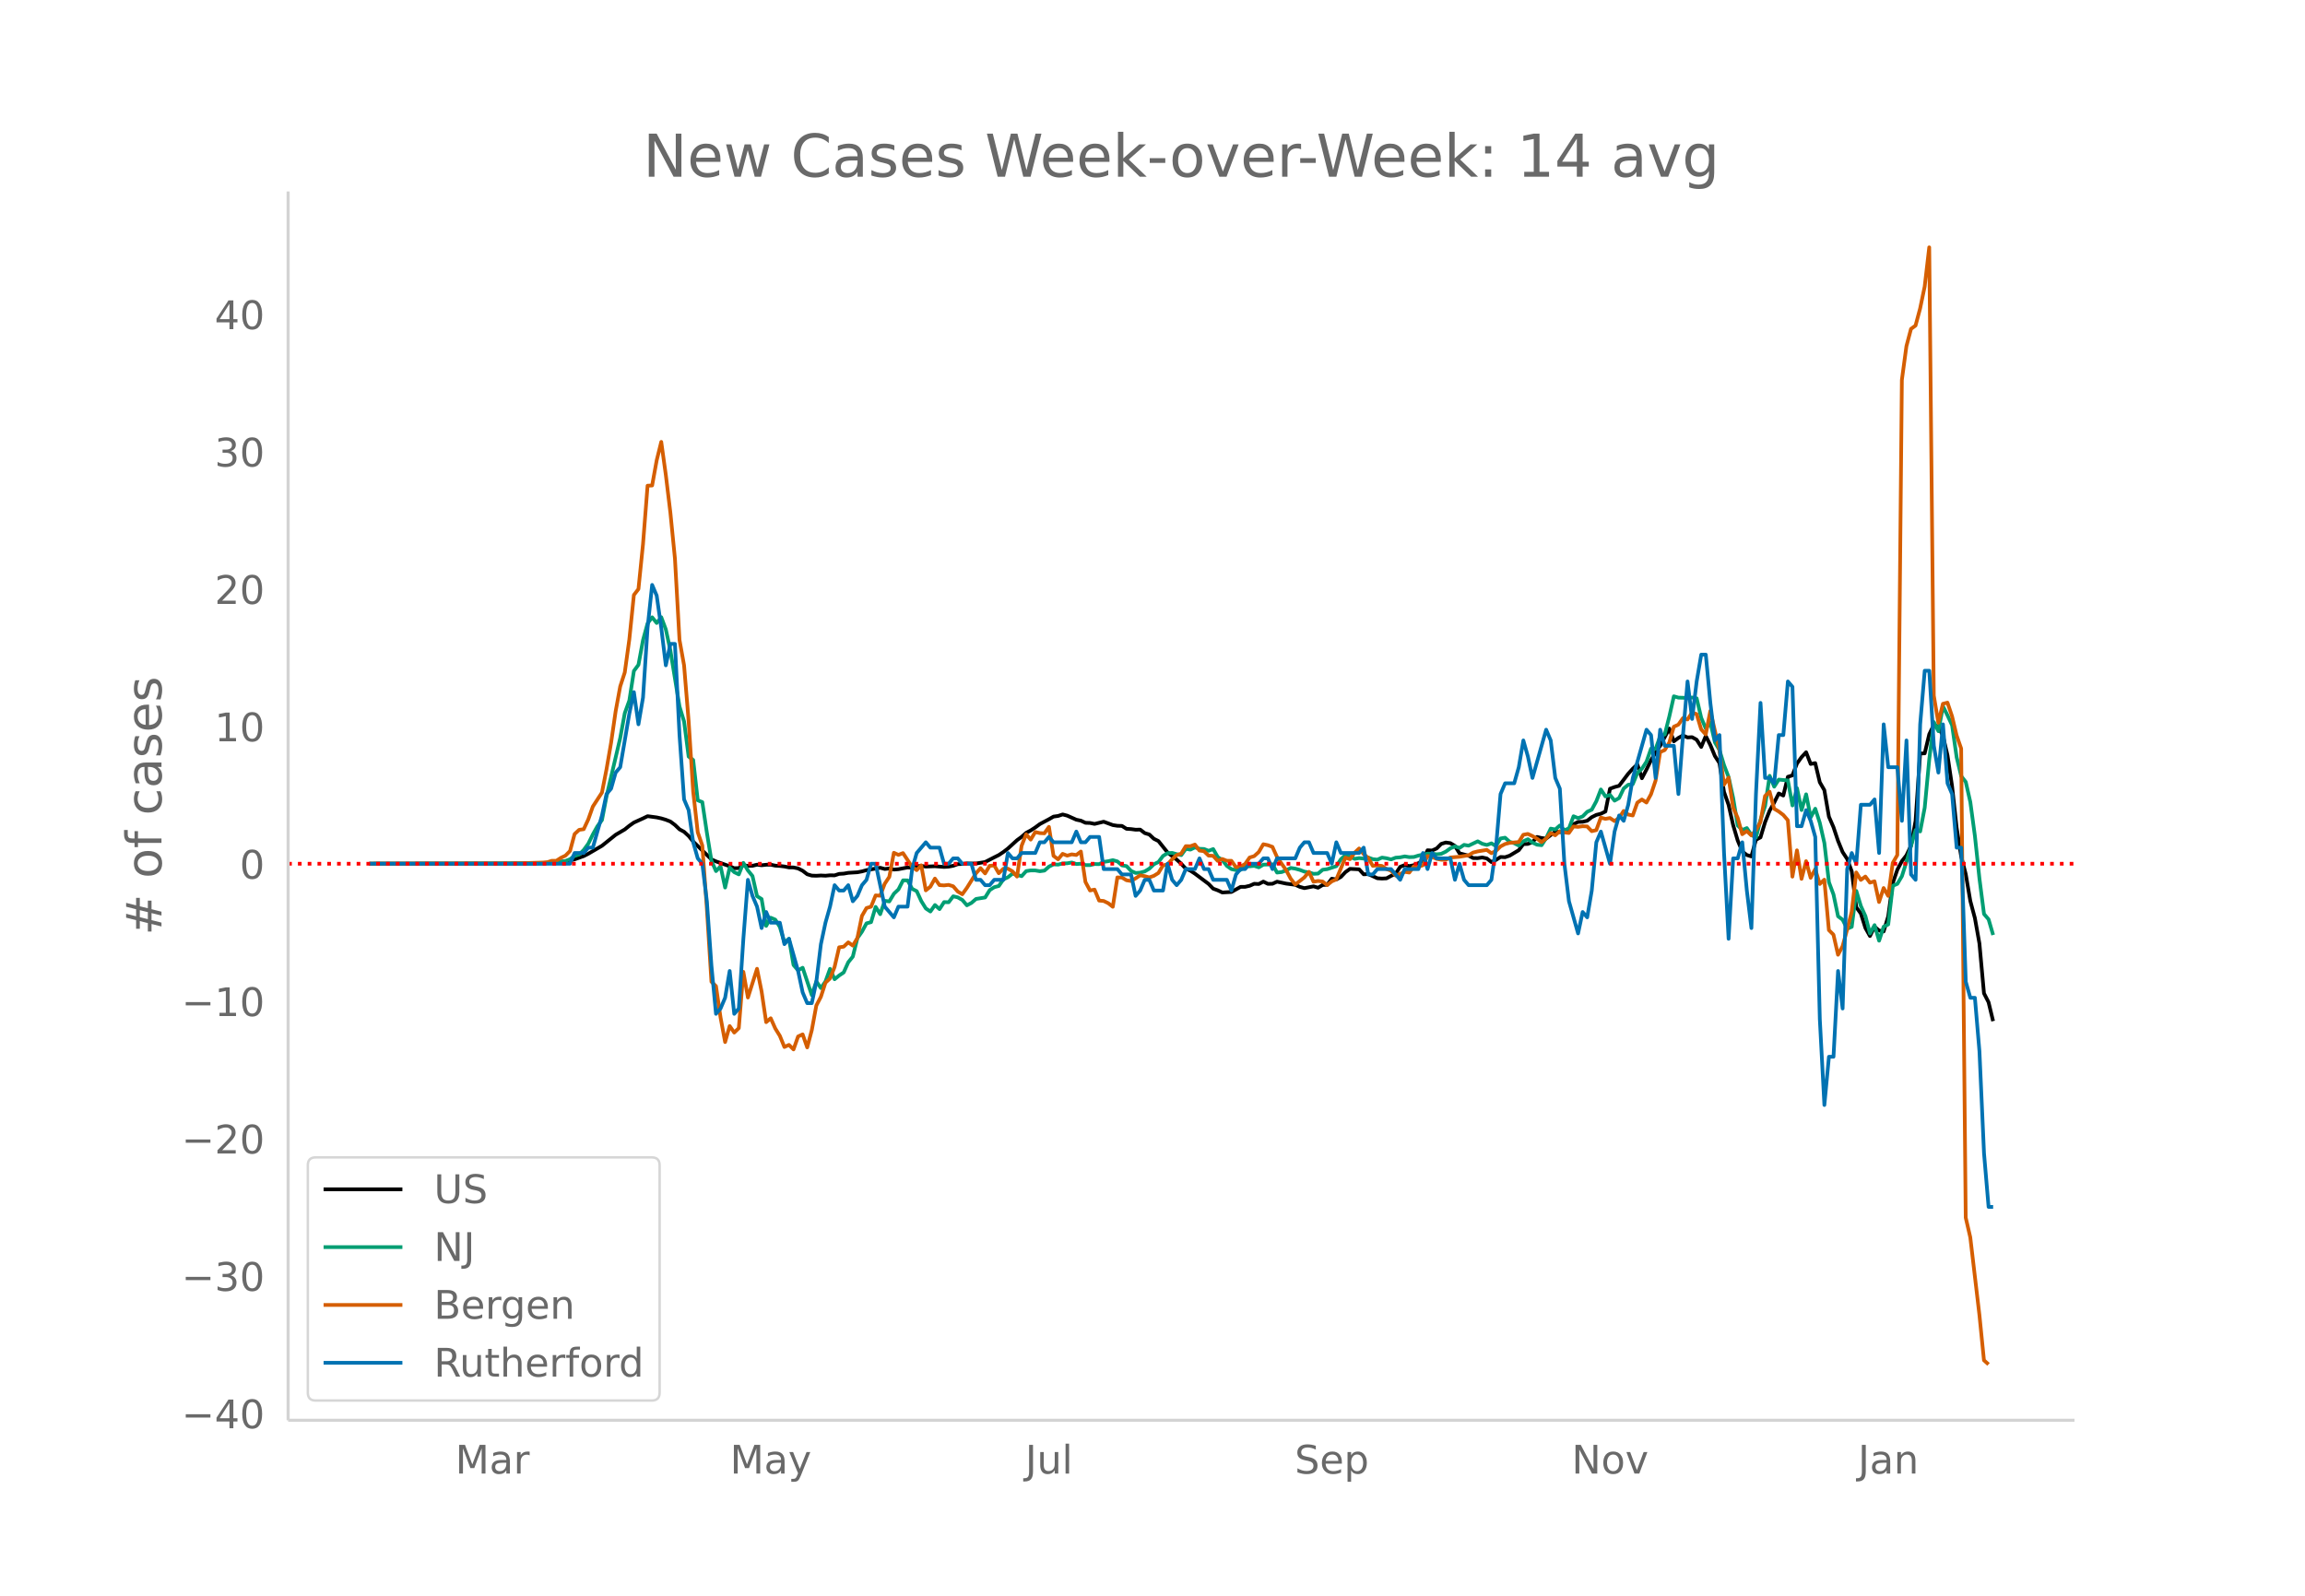 <svg height="864" viewBox="0 0 936 648" width="1248" xmlns="http://www.w3.org/2000/svg" xmlns:xlink="http://www.w3.org/1999/xlink"><defs><style>*{stroke-linecap:butt;stroke-linejoin:round}</style></defs><g id="figure_1"><path d="M0 648h936V0H0z" fill="#fff" id="patch_1"/><g id="axes_1"><path d="M117 576.72h725.4V77.76H117z" fill="none" id="patch_2"/><path clip-path="url(#p6002a0913d)" d="M149.973 350.73l62.981-.085 7.41-.182 5.557-.327 3.705-.372 1.852-.342 1.853-.47 3.705-1.323 1.852-.946 5.557-3.237 5.557-4.465 3.705-2.173 1.853-1.5 1.852-1.3 3.705-1.686 1.852-.896 3.705.5 1.852.396 1.853.557 1.852.722 1.853 1.388 1.852 1.777 1.852 1 1.853 1.697 1.852 2.265 7.41 7.233 1.852.83 5.557 1.963 1.853.805 1.852-.064 1.853-1.163 1.852.293 1.852-.049 1.853-.46 1.852.237 1.853-.204 1.852-.025 1.852.392 1.853.113 1.852.23 1.853.371 1.852.022 1.852.393 1.853.954 1.852 1.416 1.853.542 1.852.06 1.852-.11 1.853.092 1.852-.176 1.853.035 1.852-.602 1.852-.103 1.853-.324 3.705-.225 1.852-.349 1.852-.514 5.558-.972 1.852.497 1.852-.198 1.853.434 1.852-.147 3.705-.713 1.852.11 1.853-.6 1.852-.147 1.853.289 3.704-.139 3.705.285 1.853-.125 1.852-.343 1.852-.673 1.853-.071 1.852-.203 3.705.023 3.705-.607 3.705-1.902 1.852-.927 1.852-1.228 1.853-1.427 3.705-3.38 1.852-1.354 1.852-1.625 1.853-.985 1.852-1.209 1.853-1.364 3.704-1.979 1.853-1.063 1.852-.259 1.853-.612 1.852.479 3.705 1.66 1.852.388 1.853.864 1.852.068 1.852.381 3.705-.896 3.705 1.374 1.852.288 1.853.054 1.852 1.171 1.853.117 1.852.246 1.852-.04 1.853 1.422 1.852.56 1.853 1.745 1.852.922 3.705 4.632 3.705 2.905 1.852 1.688 1.852 2.02 1.853.772 1.852 1.225 5.557 4.166 1.853 1.925 1.852.673 1.853.88 3.704-.212 3.705-2.06 1.853-.023 1.852-.427 1.852-.811 1.853.097 1.852-.986 1.853.923 1.852-.04 1.852-.85 3.705.788 3.705.474 1.852.846 1.853.514 3.705-.72 1.852.555 1.852-1.108 1.853-.097 1.852-2.461 1.853.311 1.852-1.026 1.852-1.958 1.853-1.319 3.705.186 1.852 2.027 1.852-.1 3.705 1.708 1.853.116 1.852-.083 1.852-1.005 1.853-.858 1.852-2.824 1.853-.692 1.852.4 1.852-.36 1.853-.811 1.852-1.116 1.853-4.145 1.852.109 1.852-.842 1.853-1.852 1.852-.56 1.853.254 1.852 1.122 1.852 2.998 3.705.975 1.853.971 1.852.026 1.852-.27 1.853.39 1.852 1.473 1.853-.865 1.852-1.201 1.852.095 1.853-.627 3.705-2.224 1.852-2.471 1.852-.075 1.853-.723 1.852-2.103 1.853.433 1.852.23 3.705-2.86 1.852.223 1.853-.023 1.852-.79 1.852-2.35 1.853-.973 1.852-.036 1.853-.43 1.852-1.453 1.852-.925 1.853-.468 1.852-.906 1.853-9.254 1.852-.681 1.852-.505 3.705-4.904 1.853-2.054 1.852-1.727 1.852 5.613 1.853-3.521 1.852-3.816 1.853-3.113 1.852-2.734 3.705-7.007 1.852 5.2 1.853-1.39 1.852-.989 1.852.797 1.853-.107 1.852 1.025 1.853 2.953 1.852-4.446 1.852 3.632 1.853 4.479 1.852 2.856 1.853 11.725 1.852 5.253 1.852 8.218 1.853 6.258 1.852 4.437 1.853 1.459 1.852.58 1.852-6.755 1.853-.982 1.852-6.154 1.853-4.672 1.852-3.29 1.852-3.714 1.853.837 1.852-7.6 1.853-.585 1.852-4.814 1.852-2.584 1.853-1.998 1.852 4.765 1.853-.342 1.852 7.77 1.852 3.2 1.853 10.764 1.852 4.272 1.853 5.564 1.852 4.526 1.852 2.812 1.853 5.004 1.852 14.626 1.853 2.519 1.852 5.876 1.852 3.284 1.853-3.801 1.852 1.564 1.853.365 1.852-6.114 1.852-13.504 1.853-5.412 1.852-3.517 1.853-2.363 1.852-3.9 1.852-10.081 1.853-27.39 1.852-.03 1.853-7.763 1.852-3.808 1.852.756 1.853 3.707 1.852 7.907 1.853 12.486 1.852 16.9 1.852 11.683 1.853 7.166 1.852 10.9 1.853 6.922 1.852 10.345 1.852 20.244 1.853 3.613 1.852 7.683h0" fill="none" stroke="#000" stroke-linecap="round" stroke-width="1.5" id="line2d_1"/><path clip-path="url(#p6002a0913d)" d="M149.973 350.73l68.539-.103 3.704-.135 3.705-.175 3.705-.713 1.852-.695 1.853-1.355 1.852-.543 1.853-1.867 1.852-2.535 1.852-3.773 1.853-3.324 1.852-2.504 1.853-9.664 5.557-23.671 1.852-10.09 1.853-5.12 1.852-12.01 1.852-2.5 1.853-10.018 1.852-6.793 1.853-2.476 1.852 2.31 1.852-2.35 1.853 4.948 1.852 8.552 3.705 22.76 1.852 6.088 1.853 14.227 1.852 1.413 1.853 16.363 1.852.736 1.852 12.414 1.853 11.396 1.852 4.204 1.853-1.956 1.852 8.637 1.852-8.121 1.853 1.875 1.852.893 1.853-4.666 1.852 3.069 1.852 2.261 1.853 8.197 1.852 1.144 1.853 10.916 1.852-3.329 1.852.79 1.853 2.988 1.852 6.259 1.853-1.45 1.852 10.643 1.852 2.135 1.853-1.04 3.705 11.113 1.852-5.582 1.852 2.72 1.853-2.67 1.852-5.133 1.853 4.213 1.852-1.512 1.852-1.247 1.853-4.133 1.852-2.292 1.853-7.502 1.852-2.611 1.852-3.396 1.853-.485 1.852-6.182 1.853 2.952 1.852-5.416 1.852.225L363 362.91l1.852-1.763 1.853-3.666 1.852.014 1.852 3.437 1.853.946 1.852 4.03 1.853 2.992 1.852 1.23 1.852-2.626 1.853 1.66 1.852-2.853 1.853.063 1.852-2.414 1.852.44 1.853 1.05 1.852 2.171 1.853-.982 1.852-1.607 3.705-.596 1.852-2.988 1.853-1.19 1.852-.488 1.852-2.697 1.853-.848 1.852-1.49 3.705 1.05 1.852-2.054 1.853-.279 1.852.018 1.853.31 1.852-.251 1.852-1.629 1.853-.906 1.852.094 1.853-.462 1.852-.072 1.852-.318 1.853.619 1.852-.121 1.853.542 1.852.023 1.852-.44 1.853.045 1.852-.92 1.853-.278 1.852-.426 1.852.52 1.853 1.598 1.852.31 1.853 1.955 1.852.826 1.852-.135 1.853-.511 1.852-1.113 1.853-1.79 1.852-.906 1.852-2.468 1.853-1.126 1.852-.108 1.853.525 1.852.373 1.852-2.535 1.853.31 1.852-.912 1.853.57 1.852.09 1.852.727 1.853-.705 1.852 3.262 1.853 1.171 1.852 2.41 1.852 1.305 1.853.386 1.852-.094 1.853-1.548 1.852.107 1.852-.179 1.853.601 1.852-1.095 3.705-.139 1.852 3.356 1.853-.202 1.852-.677 1.853-1 1.852.291 1.852.503 1.853.708 1.852.319 1.853.57 1.852-.099 1.852-1.561 1.853-.242 3.705-1.212 1.852-2.822 1.852-1.673 1.853.65 1.852.875 1.853-.305 1.852.21 1.852-.443 1.853.673 1.852.193 1.853-.835 1.852.265 1.852.475 1.853-.7 1.852-.143 1.853-.382 1.852.301 1.852-.067 1.853-.575 3.705-.771 1.852-.01 1.852.275 1.853-.202 1.852-.893 1.853-1.337 1.852-.79 1.852.628 1.853-1.247 1.852.332 3.705-1.768 1.852 1.005 1.853.48 1.852-.664 1.853 1.109 1.852-3.087 1.852-.31 1.853 1.678 1.852.561 1.853.942 1.852-1.723 1.852-.848 1.853 1.369 1.852.87 1.853.189 1.852-2.88 1.852-3.85 1.853.354 1.852-1.624 1.853 1.934 1.852-.763 1.852-4.922 1.853.758 1.852-.673 1.853-1.888 1.852-.866 1.852-3.42 1.853-4.782 1.852 2.822 1.853-.61 1.852 2.324 1.852-1.05 1.853-3.885 1.852-1.517 1.853-.264 1.852-4.518 1.852-1.755 1.853-2.844 1.852-5.312 1.853.099 1.852-5.075 1.852-.753 1.853-7.291 1.852-8.206 1.853.534 3.704.107 1.853-.143 1.852.323 1.853 7.928 1.852 4.347 1.852-2.458 1.853 8.048 1.852 3.123 1.853 6.151 1.852 4.841 1.852 8.489 1.853 11.171 1.852 1.822 1.853-.772 1.852 2.809 1.852 1.072 1.853-7.3 1.852-5.545 1.853-12.266 1.852 4.415 1.852-2.872 3.705.346 1.853 10.153 1.852-7.008 1.852 8.879 1.853-6.394 1.852 9.377 1.853-3.53 1.852 5.765 1.852 8.16 1.853 15.915 1.852 4.993 1.853 8.852 1.852 1.396 1.852 3.665 1.853-.785 1.852-14.586 1.853 6.138 1.852 4.105 1.852 7.057 1.853-3.405 1.852 6.326 1.853-5.702 1.852-.911 1.852-15.69 1.853-.776 1.852-3.123 1.853-5.828 3.704-12.916 1.853.578 1.852-9.673 1.853-19.714 1.852-15.025 1.852 3.701 1.853-10.117 1.852 3.72 1.853 4.006 1.852 12.993 1.852 7.658 1.853 2.36 1.852 8.18 1.853 13.728 1.852 17.363 1.852 14.358 1.853 2.153 1.852 6.362h0" fill="none" stroke="#009e73" stroke-linecap="round" stroke-width="1.5" id="line2d_2"/><path clip-path="url(#p6002a0913d)" d="M149.973 350.73l57.424-.085 12.967-.385 1.852-.128 1.853-.599h1.852l1.853-1.197 1.852-.898 1.852-1.88 1.853-6.883 1.852-1.71 1.853-.256 1.852-3.976 1.852-5.215 3.705-5.686 1.853-9.49 1.852-10.73 1.852-12.781 1.853-10.089 1.852-5.685 1.853-13.423 1.852-18.04 1.852-2.394 1.853-18.253 1.852-23.725 1.853-.086 1.852-10.217 1.852-7.48 1.853 13.38 1.852 15.346 1.853 18.638 1.852 33.045 1.852 10.302 1.853 22.57 1.852 28.728 1.853 16.5 1.852 5.387 1.852 25.606 1.853 29.71 1.852 1.795 1.853 12.739 1.852 9.96 1.852-6.497 1.853 2.65 1.852-1.795 1.853-22.87 1.852 10.43 3.705-11.67 1.852 9.233 1.853 12.44 1.852-1.582 1.852 4.147 1.853 2.992 1.852 4.532 1.853-.855 1.852 1.838 1.852-5.258 1.853-.855 1.852 5.3 1.853-6.967 1.852-10.046 1.852-3.548 1.853-5.729 1.852-1.71 1.853-4.659 1.852-7.994 1.852-.256 1.853-1.753 1.852 1.325 1.853-3.078 1.852-8.977 1.852-3.206 1.853-.556 1.852-4.574 1.853.128 1.852-4.873 1.852-2.778 1.853-9.79 1.852.855 1.853-.726 3.704 5.6 1.853 1.325 1.852-1.967 1.853 10.174 1.852-1.496 1.852-3.291 1.853 2.65 1.852.128 1.853-.214 1.852.556 1.852 2.138 1.853 1.111 1.852-2.565 3.705-5.942 1.852-2.095 1.853 2.138 1.852-3.078 1.853-.171 1.852 3.163 1.852-1.795 1.853-.043 1.852 1.069 1.853 2.137 1.852-12.482 1.852-4.702 1.853 2.18 1.852-3.078 1.853.427 1.852.086 1.852-2.608 1.853 11.756 1.852 1.41 1.853-2.222 1.852.726 1.852-.513 1.853.257 1.852-1.41 1.853 12.353 1.852 3.463 1.852-.342 1.853 4.446 1.852.17 1.853.899 1.852 1.453 1.852-11.927 1.853.043 1.852 1.112 1.853.299 1.852-1.069 1.852-1.24 1.853.342 1.852.513 1.853-.64 1.852-1.155 1.852-3.078 1.853-.427 1.852-2.052 1.853-1.71 1.852-.599 1.852-3.035 1.853.043 1.852-.684 1.853 2.437 1.852.256 1.852 1.795 1.853.086 1.852 2.052 1.853-.77 1.852.727h1.852l1.853 2.608 1.852-.257 1.853-1.026 1.852-2.65 1.852-.556 1.853-1.667 1.852-3.163 1.853.384 1.852.684 1.852 4.104 3.705 5.344 1.853 3.462 1.852 2.394 3.705-2.907 1.852-2.265 1.853 4.018 1.852-.3 1.852.215 1.853 1.453 1.852-1.496 1.853-.812 3.704-8.85 1.853.642 1.852-2.608 1.853-1.752 1.852 2.308 1.852 1.539 1.853 3.206 1.852-.171 1.853.214 1.852 1.24 1.852.683 1.853 1.967 1.852-.641 1.853-.855 1.852.299 1.852-2.522 1.853.17 1.852-.64 1.853-3.72 1.852.385 1.852.77 1.853.342 1.852.042 1.853-.94 3.704-.3 3.705-.598 1.853-1.111 1.852-.47 3.705-.599 1.852 1.325 1.853-.897 1.852-1.839 1.852-.983 1.853-.47 3.705-.342 1.852-2.95 1.852-.342 1.853.855 1.852 1.069 1.853 1.41 1.852-1.453 1.852-2.223 1.853.898 1.852-1.667 1.853.513 1.852.214 1.852-2.65 1.853.17 1.852-.256 1.853.085 1.852 1.924 1.852-.428 1.853-5.087 1.852.513 1.853-.342 1.852 1.24 1.852-1.282 1.853-2.822 1.852 1.454 1.853.384 1.852-5.215 1.852-1.282 1.853 1.24 1.852-3.378 1.853-5.514 1.852-11.628 1.852-.77 1.853-3.034 1.852-6.455 1.853-.855 1.852-2.65 1.852.555 1.853-2.821 1.852.641 1.853 6.199 1.852 2.051 1.852-9.532 3.705 15.902 1.853 14.064 1.852-2.907 1.852 12.226 1.853 4.104 1.852 6.669 1.853-1.283 1.852 1.753 1.852-2.138 1.853-3.334 1.852-10.516 1.853-1.753 1.852 6.926 1.852 1.111 1.853 1.41 1.852 2.138 1.853 22.913 1.852-10.687 1.852 11.585 1.853-7.182 1.852 6.754 1.853-3.505 1.852 6.027 1.852-1.752 1.853 20.476 1.852 1.838 1.853 8.165 1.852-3.462 1.852-6.755 1.853-7.224 1.852-15.988 1.853 3.035 1.852-1.368 1.852 2.48 1.853-.556 1.852 8.421 1.853-5.685 1.852 3.206 1.852-13.38 1.853-3.206 1.852-192.922 1.853-13.723 1.852-7.01 1.852-1.368 1.853-6.925 1.852-8.892 1.853-15.945 1.852 182.021 1.852 11.03 1.853-7.695 1.852-.47 1.853 5.514 1.852 7.78 1.852 5.344 1.853 190.485 1.852 7.994 3.705 31.463 1.852 18.467 1.853 1.667h0" fill="none" stroke="#d55e00" stroke-linecap="round" stroke-width="1.5" id="line2d_3"/><path clip-path="url(#p6002a0913d)" d="M149.973 350.73h81.505l1.853-4.354h3.705l1.852-2.178h1.852l3.705-13.063 1.853-8.709 1.852-2.177 1.852-6.532 1.853-2.177 3.705-21.772 1.852-8.71 1.852 13.064 1.853-10.886 1.852-28.304 1.853-17.418 1.852 4.355 1.852 13.063 1.853 15.24 1.852-8.708h1.853l1.852 37.013 1.852 26.126 1.853 4.355 1.852 13.063 1.853 6.532 1.852 2.177 1.852 15.24 1.853 26.127 1.852 19.596 1.853-2.178 1.852-4.354 1.852-10.886 1.853 17.418 1.852-2.178 1.853-28.304 1.852-23.95 1.852 6.532 1.853 4.355 1.852 8.709 1.853-6.532 1.852 4.355h3.705l1.852 8.709 1.853-2.178 3.704 13.064 1.853 8.709 1.852 4.354h1.853l1.852-8.709 1.852-15.24 1.853-8.71 1.852-6.531 1.853-8.709 1.852 2.177h1.852l1.853-2.177 1.852 6.532 1.853-2.178 1.852-4.354 1.852-2.177 1.853-6.532h1.852l3.705 17.418 3.705 4.354 1.852-4.354h3.705l1.852-15.24 1.853-6.532 3.705-4.355 1.852 2.177h3.705l1.852 6.532h1.853l1.852-2.177h1.852l1.853 2.177h3.705l1.852 6.532h1.852l1.853 2.177h1.852l1.853-2.177h3.704l1.853-10.886 1.852 2.177h1.853l1.852-2.177h5.557l1.853-4.355h1.852l1.852-2.177 1.853 2.177h7.41l1.852-4.354 1.852 4.354h1.853l1.852-2.177h3.705l1.852 13.063h5.557l1.853 2.178h3.705l1.852 8.708 1.852-2.177 1.853-4.354h1.852l1.853 4.354h3.704l1.853-10.886 1.852 6.532 1.853 2.177 1.852-2.177 1.852-4.355h3.705l1.853-4.354 1.852 4.354h1.852l1.853 4.355h5.557l1.852 4.354 1.853-6.531 1.852-2.178h1.853l1.852-2.177h3.705l1.852-2.177h1.853l1.852 4.354 1.852-4.354h7.41l1.852-4.355 1.853-2.177h1.852l1.853 4.355h5.557l1.852 4.354 1.853-8.709 1.852 4.355h7.41l1.852-2.178 1.852 10.887h1.853l1.852-2.178h5.557l3.705 4.355 1.853-4.355h5.557l1.852-6.531 1.853 6.531 1.852-6.531 1.852 2.177h5.558l1.852 8.709 1.852-6.532 1.853 6.532 1.852 2.177h7.41l1.852-2.177 1.853-13.064 1.852-21.772 1.852-4.354h3.705l1.853-6.532 1.852-10.886 1.852 6.531 1.853 8.71 5.557-19.596 1.852 4.355 1.853 15.24 1.852 4.355 1.853 30.481 1.852 15.24 3.705 13.064 1.852-8.709 1.853 2.177 1.852-10.886 1.852-19.595 1.853-4.354 3.705 13.063 1.852-13.063 1.852-6.532 1.853 2.177 1.852-6.531 1.853-10.887 5.557-19.595 1.852 2.178 1.853 17.417 1.852-19.595 1.852 6.532h3.705l1.853 19.595 1.852-23.95 1.852-21.772 1.853 15.24 1.852-15.24 1.853-10.886h1.852l1.852 19.595 1.853 15.24 1.852-2.176 1.853 47.899 1.852 34.835 1.852-32.658h1.853l1.852-6.532 1.853 19.595 1.852 15.24 1.852-54.43 1.853-37.013 1.852 30.481h1.853l1.852 2.178 1.852-19.595h1.853l1.852-21.773 1.853 2.177 1.852 56.608h1.852l1.853-6.531 1.852 4.354 1.853 6.532 1.852 74.026 1.852 34.835 1.853-19.595h1.852l1.853-34.835 1.852 15.24 1.852-56.608 1.853-6.531 1.852 4.354 1.853-23.95h3.704l1.853-2.177 1.852 21.773 1.853-52.254 1.852 17.418h3.705l1.852 21.772 1.853-32.658 1.852 54.43 1.852 2.178 1.853-63.14 1.852-21.772h1.853l1.852 30.481 1.852 10.886 1.853-19.595 1.852 23.95 1.853 4.354 1.852 21.772h1.852l1.853 54.431 1.852 6.532h1.853l1.852 21.772 1.852 41.368 1.853 21.772h1.852" fill="none" stroke="#0072b2" stroke-linecap="round" stroke-width="1.5" id="line2d_4"/><path clip-path="url(#p6002a0913d)" d="M117 350.73h725.4" fill="none" stroke="red" stroke-dasharray="1.5,2.475" stroke-width="1.5" id="line2d_5"/><path d="M117 576.72V77.76" fill="none" stroke="#d3d3d3" stroke-linecap="square" stroke-width="1.25" id="patch_3"/><path d="M117 576.72h725.4" fill="none" stroke="#d3d3d3" stroke-linecap="square" stroke-width="1.25" id="patch_4"/><g id="matplotlib.axis_1"><g id="xtick_1"><g transform="matrix(.16 0 0 -.16 184.894 598.378)" fill="#696969" id="text_1"><defs><path d="M9.813 72.906h14.703l18.593-49.61 18.703 49.61h14.704V0H66.89v64.016l-18.797-50h-9.907l-18.796 50V0H9.813z" id="DejaVuSans-77"/><path d="M34.281 27.484q-10.89 0-15.093-2.484-4.204-2.484-4.204-8.5 0-4.781 3.157-7.594 3.156-2.797 8.562-2.797 7.485 0 12 5.297 4.516 5.297 4.516 14.078v2zm17.922 3.72V0H43.22v8.297Q40.14 3.328 35.547.953q-4.594-2.375-11.234-2.375-8.391 0-13.36 4.719Q6 8.016 6 15.922q0 9.219 6.172 13.906 6.187 4.688 18.437 4.688h12.61v.89q0 6.203-4.078 9.594-4.078 3.39-11.453 3.39-4.688 0-9.141-1.124-4.438-1.125-8.531-3.375v8.312q4.921 1.906 9.562 2.844 4.64.953 9.031.953 11.875 0 17.735-6.156 5.86-6.14 5.86-18.64z" id="DejaVuSans-97"/><path d="M41.11 46.297q-1.516.875-3.297 1.281Q36.03 48 33.89 48q-7.625 0-11.703-4.953-4.079-4.953-4.079-14.234V0H9.08v54.688h9.03v-8.5q2.844 4.984 7.375 7.39Q30.031 56 36.531 56q.922 0 2.047-.125 1.125-.11 2.484-.36z" id="DejaVuSans-114"/></defs><use xlink:href="#DejaVuSans-77"/><use x="86.279" xlink:href="#DejaVuSans-97"/><use x="147.559" xlink:href="#DejaVuSans-114"/></g></g><g id="xtick_2"><g transform="matrix(.16 0 0 -.16 296.444 598.378)" fill="#696969" id="text_2"><defs><path d="M32.172-5.078q-3.797-9.766-7.422-12.735-3.61-2.984-9.656-2.984H7.906v7.516h5.282q3.703 0 5.75 1.765Q21-9.766 23.483-3.219l1.61 4.094-22.11 53.813H12.5l17.094-42.766 17.093 42.766h9.516z" id="DejaVuSans-121"/></defs><use xlink:href="#DejaVuSans-77"/><use x="86.279" xlink:href="#DejaVuSans-97"/><use x="147.559" xlink:href="#DejaVuSans-121"/></g></g><g id="xtick_3"><g transform="matrix(.16 0 0 -.16 416.328 598.378)" fill="#696969" id="text_3"><defs><path d="M9.813 72.906h9.859V5.078q0-13.187-5-19.14-5-5.954-16.094-5.954h-3.75v8.297h3.078q6.531 0 9.219 3.672Q9.813-4.39 9.813 5.078z" id="DejaVuSans-74"/><path d="M8.5 21.578v33.11h8.984V21.922q0-7.766 3.016-11.656 3.031-3.875 9.094-3.875 7.265 0 11.484 4.64 4.234 4.64 4.234 12.656v31h8.985V0h-8.984v8.406Q42.047 3.422 37.718 1q-4.313-2.422-10.032-2.422-9.421 0-14.312 5.86Q8.5 10.296 8.5 21.578zM31.11 56z" id="DejaVuSans-117"/><path d="M9.422 75.984h8.984V0H9.422z" id="DejaVuSans-108"/></defs><use xlink:href="#DejaVuSans-74"/><use x="29.492" xlink:href="#DejaVuSans-117"/><use x="92.871" xlink:href="#DejaVuSans-108"/></g></g><g id="xtick_4"><g transform="matrix(.16 0 0 -.16 525.75 598.378)" fill="#696969" id="text_4"><defs><path d="M53.516 70.516V60.89q-5.61 2.687-10.594 4-4.984 1.328-9.625 1.328-8.047 0-12.422-3.125t-4.375-8.89q0-4.845 2.906-7.313 2.907-2.453 11.016-3.97l5.953-1.218q11.031-2.11 16.281-7.406 5.25-5.297 5.25-14.172 0-10.61-7.11-16.078-7.093-5.469-20.812-5.469-5.172 0-11.015 1.172Q13.14.922 6.89 3.219v10.156q6-3.36 11.765-5.078 5.766-1.703 11.328-1.703 8.438 0 13.032 3.312 4.593 3.328 4.593 9.485 0 5.359-3.297 8.39-3.296 3.032-10.812 4.547L27.484 33.5q-11.03 2.188-15.968 6.875-4.922 4.688-4.922 13.047 0 9.672 6.812 15.234 6.813 5.563 18.766 5.563 5.14 0 10.453-.938 5.328-.922 10.89-2.765z" id="DejaVuSans-83"/><path d="M56.203 29.594v-4.39H14.891q.593-9.282 5.593-14.142 5-4.859 13.938-4.859 5.172 0 10.031 1.266 4.86 1.265 9.656 3.812v-8.5Q49.266.734 44.187-.344 39.11-1.422 33.892-1.422q-13.094 0-20.735 7.61-7.64 7.625-7.64 20.625 0 13.421 7.25 21.296Q20.016 56 32.328 56q11.031 0 17.453-7.11 6.422-7.093 6.422-19.296zm-8.984 2.64q-.094 7.36-4.125 11.75-4.032 4.407-10.672 4.407-7.516 0-12.031-4.25-4.516-4.25-5.203-11.97z" id="DejaVuSans-101"/><path d="M18.11 8.203v-29H9.077v75.484h9.031v-8.296q2.844 4.875 7.157 7.234Q29.594 56 35.594 56q9.968 0 16.187-7.906 6.235-7.907 6.235-20.797T51.78 6.484q-6.218-7.906-16.187-7.906-6 0-10.328 2.375-4.313 2.375-7.157 7.25zm30.578 19.094q0 9.906-4.079 15.547-4.078 5.64-11.203 5.64-7.14 0-11.218-5.64-4.079-5.64-4.079-15.547 0-9.906 4.078-15.547 4.079-5.64 11.22-5.64 7.124 0 11.202 5.64t4.078 15.547z" id="DejaVuSans-112"/></defs><use xlink:href="#DejaVuSans-83"/><use x="63.477" xlink:href="#DejaVuSans-101"/><use x="125" xlink:href="#DejaVuSans-112"/></g></g><g id="xtick_5"><g transform="matrix(.16 0 0 -.16 638.21 598.378)" fill="#696969" id="text_5"><defs><path d="M9.813 72.906h13.28l32.329-60.984v60.984h9.562V0h-13.28L19.39 60.984V0H9.813z" id="DejaVuSans-78"/><path d="M30.61 48.39q-7.22 0-11.422-5.64-4.204-5.64-4.204-15.453 0-9.813 4.172-15.453 4.188-5.64 11.453-5.64 7.188 0 11.375 5.655 4.203 5.672 4.203 15.438 0 9.719-4.203 15.406-4.187 5.688-11.375 5.688zm0 7.61q11.718 0 18.406-7.625 6.703-7.61 6.703-21.078 0-13.422-6.703-21.078-6.688-7.64-18.407-7.64-11.765 0-18.437 7.64-6.656 7.656-6.656 21.078 0 13.469 6.656 21.078Q18.844 56 30.609 56z" id="DejaVuSans-111"/><path d="M2.984 54.688H12.5L29.594 8.797l17.093 45.89h9.516L35.687 0H23.485z" id="DejaVuSans-118"/></defs><use xlink:href="#DejaVuSans-78"/><use x="74.805" xlink:href="#DejaVuSans-111"/><use x="135.986" xlink:href="#DejaVuSans-118"/></g></g><g id="xtick_6"><g transform="matrix(.16 0 0 -.16 754.49 598.378)" fill="#696969" id="text_6"><defs><path d="M54.89 33.016V0h-8.984v32.719q0 7.765-3.031 11.61-3.031 3.858-9.078 3.858-7.281 0-11.484-4.64-4.204-4.625-4.204-12.64V0H9.08v54.688h9.03v-8.5q3.235 4.937 7.594 7.374Q30.078 56 35.797 56q9.422 0 14.25-5.828 4.844-5.828 4.844-17.156z" id="DejaVuSans-110"/></defs><use xlink:href="#DejaVuSans-74"/><use x="29.492" xlink:href="#DejaVuSans-97"/><use x="90.771" xlink:href="#DejaVuSans-110"/></g></g></g><g id="matplotlib.axis_2"><g id="ytick_1"><g transform="matrix(.16 0 0 -.16 73.733 579.968)" fill="#696969" id="text_7"><defs><path d="M10.594 35.5h62.593v-8.297H10.594z" id="DejaVuSans-8722"/><path d="M37.797 64.313L12.89 25.39h24.906zm-2.594 8.593H47.61V25.391h10.407v-8.203H47.609V0h-9.812v17.188H4.89v9.515z" id="DejaVuSans-52"/><path d="M31.781 66.406q-7.61 0-11.453-7.5Q16.5 51.422 16.5 36.375q0-14.984 3.828-22.484 3.844-7.5 11.453-7.5 7.672 0 11.5 7.5 3.844 7.5 3.844 22.484 0 15.047-3.844 22.531-3.828 7.5-11.5 7.5zm0 7.813q12.266 0 18.735-9.703 6.468-9.688 6.468-28.141 0-18.406-6.468-28.11-6.47-9.687-18.735-9.687-12.25 0-18.718 9.688-6.47 9.703-6.47 28.109 0 18.453 6.47 28.14Q19.53 74.22 31.78 74.22z" id="DejaVuSans-48"/></defs><use xlink:href="#DejaVuSans-8722"/><use x="83.789" xlink:href="#DejaVuSans-52"/><use x="147.412" xlink:href="#DejaVuSans-48"/></g></g><g id="ytick_2"><g transform="matrix(.16 0 0 -.16 73.733 524.178)" fill="#696969" id="text_8"><defs><path d="M40.578 39.313Q47.656 37.797 51.625 33q3.984-4.781 3.984-11.813 0-10.78-7.422-16.703-7.421-5.906-21.093-5.906-4.578 0-9.438.906-4.86.907-10.031 2.72v9.515q4.094-2.39 8.969-3.61 4.89-1.218 10.218-1.218 9.266 0 14.125 3.656 4.86 3.656 4.86 10.64 0 6.454-4.516 10.079-4.515 3.64-12.562 3.64h-8.5v8.11h8.89q7.266 0 11.125 2.906 3.86 2.906 3.86 8.375 0 5.61-3.985 8.61-3.968 3.015-11.39 3.015-4.063 0-8.703-.89-4.641-.876-10.203-2.72v8.782q5.624 1.562 10.53 2.344 4.907.78 9.25.78 11.235 0 17.766-5.109 6.547-5.093 6.547-13.78 0-6.063-3.468-10.235-3.47-4.172-9.86-5.782z" id="DejaVuSans-51"/></defs><use xlink:href="#DejaVuSans-8722"/><use x="83.789" xlink:href="#DejaVuSans-51"/><use x="147.412" xlink:href="#DejaVuSans-48"/></g></g><g id="ytick_3"><g transform="matrix(.16 0 0 -.16 73.733 468.388)" fill="#696969" id="text_9"><defs><path d="M19.188 8.297h34.421V0H7.33v8.297q5.609 5.812 15.296 15.594 9.703 9.797 12.188 12.64 4.734 5.313 6.609 9 1.89 3.688 1.89 7.25 0 5.813-4.078 9.469-4.078 3.672-10.625 3.672-4.64 0-9.797-1.61-5.14-1.609-11-4.89v9.969Q13.767 71.78 18.938 73q5.188 1.219 9.485 1.219 11.328 0 18.062-5.672 6.735-5.656 6.735-15.125 0-4.5-1.688-8.531-1.672-4.016-6.125-9.485-1.218-1.422-7.765-8.187-6.532-6.766-18.453-18.922z" id="DejaVuSans-50"/></defs><use xlink:href="#DejaVuSans-8722"/><use x="83.789" xlink:href="#DejaVuSans-50"/><use x="147.412" xlink:href="#DejaVuSans-48"/></g></g><g id="ytick_4"><g transform="matrix(.16 0 0 -.16 73.733 412.599)" fill="#696969" id="text_10"><defs><path d="M12.406 8.297h16.11v55.625l-17.532-3.516v8.985l17.438 3.515h9.86V8.296H54.39V0H12.406z" id="DejaVuSans-49"/></defs><use xlink:href="#DejaVuSans-8722"/><use x="83.789" xlink:href="#DejaVuSans-49"/><use x="147.412" xlink:href="#DejaVuSans-48"/></g></g><g id="ytick_5"><use xlink:href="#DejaVuSans-48" transform="matrix(.16 0 0 -.16 97.32 356.809)" fill="#696969" id="text_11"/></g><g id="ytick_6"><g transform="matrix(.16 0 0 -.16 87.14 301.019)" fill="#696969" id="text_12"><use xlink:href="#DejaVuSans-49"/><use x="63.623" xlink:href="#DejaVuSans-48"/></g></g><g id="ytick_7"><g transform="matrix(.16 0 0 -.16 87.14 245.23)" fill="#696969" id="text_13"><use xlink:href="#DejaVuSans-50"/><use x="63.623" xlink:href="#DejaVuSans-48"/></g></g><g id="ytick_8"><g transform="matrix(.16 0 0 -.16 87.14 189.44)" fill="#696969" id="text_14"><use xlink:href="#DejaVuSans-51"/><use x="63.623" xlink:href="#DejaVuSans-48"/></g></g><g id="ytick_9"><g transform="matrix(.16 0 0 -.16 87.14 133.65)" fill="#696969" id="text_15"><use xlink:href="#DejaVuSans-52"/><use x="63.623" xlink:href="#DejaVuSans-48"/></g></g><g transform="matrix(0 -.2 -.2 0 65.573 379.813)" fill="#696969" id="text_16"><defs><path d="M51.125 44H36.922l-4.11-16.313h14.313zm-7.328 27.781l-5.078-20.265h14.265L58.11 71.78h7.813L60.89 51.516h15.234V44h-17.14l-4-16.313h15.53V20.22H53.079L48 0h-7.813l5.032 20.219H30.906L25.875 0h-7.86l5.079 20.219H7.719v7.468h17.187L29 44H13.281v7.516h17.625l4.985 20.265z" id="DejaVuSans-35"/><path d="M37.11 75.984V68.5h-8.594q-4.828 0-6.72-1.953-1.874-1.953-1.874-7.031v-4.828h14.797v-6.985H19.922V0H10.89v47.703H2.297v6.984h8.594V58.5q0 9.125 4.25 13.297 4.25 4.187 13.468 4.187z" id="DejaVuSans-102"/><path d="M48.781 52.594v-8.407q-3.812 2.11-7.64 3.157-3.828 1.047-7.735 1.047-8.75 0-13.593-5.547-4.829-5.532-4.829-15.547 0-10.016 4.829-15.563 4.843-5.53 13.593-5.53 3.907 0 7.735 1.046 3.828 1.047 7.64 3.156V2.094Q45.016.344 40.984-.531q-4.015-.89-8.562-.89-12.36 0-19.64 7.765-7.266 7.765-7.266 20.953 0 13.375 7.343 21.031Q20.22 56 33.016 56q4.14 0 8.093-.86 3.953-.843 7.672-2.546z" id="DejaVuSans-99"/><path d="M44.281 53.078v-8.5q-3.797 1.953-7.906 2.922-4.094.984-8.5.984-6.688 0-10.031-2.047-3.344-2.046-3.344-6.156 0-3.125 2.39-4.906 2.391-1.781 9.626-3.39l3.078-.688q9.562-2.047 13.593-5.781 4.032-3.735 4.032-10.422 0-7.625-6.032-12.078-6.03-4.438-16.578-4.438-4.39 0-9.156.86Q10.688.296 5.422 2v9.281q4.984-2.594 9.812-3.89 4.829-1.282 9.579-1.282 6.343 0 9.75 2.172 3.421 2.172 3.421 6.125 0 3.656-2.468 5.61-2.453 1.953-10.813 3.765l-3.125.735q-8.344 1.75-12.062 5.39-3.704 3.64-3.704 9.985 0 7.718 5.47 11.906Q16.75 56 26.811 56q4.97 0 9.36-.734 4.406-.72 8.11-2.188z" id="DejaVuSans-115"/></defs><use xlink:href="#DejaVuSans-35"/><use x="83.789" xlink:href="#DejaVuSans-32"/><use x="115.576" xlink:href="#DejaVuSans-111"/><use x="176.758" xlink:href="#DejaVuSans-102"/><use x="211.963" xlink:href="#DejaVuSans-32"/><use x="243.75" xlink:href="#DejaVuSans-99"/><use x="298.73" xlink:href="#DejaVuSans-97"/><use x="360.01" xlink:href="#DejaVuSans-115"/><use x="412.109" xlink:href="#DejaVuSans-101"/><use x="473.633" xlink:href="#DejaVuSans-115"/></g></g><g transform="matrix(.24 0 0 -.24 261.11 71.76)" fill="#696969" id="text_17"><defs><path d="M4.203 54.688h8.985l11.234-42.672 11.172 42.672h10.593l11.235-42.672 11.187 42.672h8.985L63.28 0H52.688L40.922 44.828 29.109 0H18.5z" id="DejaVuSans-119"/><path d="M64.406 67.281v-10.39q-4.984 4.64-10.625 6.922-5.64 2.296-11.984 2.296-12.5 0-19.14-7.64-6.641-7.64-6.641-22.094 0-14.406 6.64-22.047 6.64-7.64 19.14-7.64 6.345 0 11.985 2.296 5.64 2.297 10.625 6.938V5.609Q59.234 2.094 53.437.33q-5.78-1.75-12.218-1.75-16.563 0-26.094 10.124-9.516 10.14-9.516 27.672 0 17.578 9.516 27.703 9.531 10.14 26.094 10.14 6.531 0 12.312-1.734 5.797-1.734 10.875-5.203z" id="DejaVuSans-67"/><path d="M3.328 72.906h9.953L28.61 11.281l15.282 61.625h11.093l15.328-61.625 15.282 61.625h10.015L77.297 0H64.89L49.516 63.281 33.984 0H21.578z" id="DejaVuSans-87"/><path d="M9.078 75.984h9.031V31.11l26.813 23.578H56.39l-29-25.578L57.625 0H45.906L18.11 26.703V0H9.08z" id="DejaVuSans-107"/><path d="M4.89 31.39h26.313v-8H4.891z" id="DejaVuSans-45"/><path d="M11.719 12.406h10.297V0H11.719zm0 39.297h10.297v-12.39H11.719z" id="DejaVuSans-58"/><path d="M45.406 27.984q0 9.766-4.031 15.125-4.016 5.375-11.297 5.375-7.219 0-11.25-5.375-4.031-5.359-4.031-15.125 0-9.718 4.031-15.093t11.25-5.375q7.281 0 11.297 5.375 4.031 5.375 4.031 15.093zm8.985-21.203q0-13.953-6.203-20.765Q42-20.797 29.203-20.797q-4.734 0-8.937.703-4.203.703-8.157 2.172v8.735q3.954-2.141 7.813-3.157 3.86-1.031 7.86-1.031 8.843 0 13.234 4.61 4.39 4.609 4.39 13.937v4.453q-2.781-4.844-7.125-7.234Q33.938 0 27.875 0 17.828 0 11.672 7.656q-6.156 7.672-6.156 20.328 0 12.688 6.156 20.344Q17.828 56 27.875 56q6.063 0 10.406-2.39 4.344-2.391 7.125-7.22v8.297h8.985z" id="DejaVuSans-103"/></defs><use xlink:href="#DejaVuSans-78"/><use x="74.805" xlink:href="#DejaVuSans-101"/><use x="136.328" xlink:href="#DejaVuSans-119"/><use x="218.115" xlink:href="#DejaVuSans-32"/><use x="249.902" xlink:href="#DejaVuSans-67"/><use x="319.727" xlink:href="#DejaVuSans-97"/><use x="381.006" xlink:href="#DejaVuSans-115"/><use x="433.105" xlink:href="#DejaVuSans-101"/><use x="494.629" xlink:href="#DejaVuSans-115"/><use x="546.729" xlink:href="#DejaVuSans-32"/><use x="578.516" xlink:href="#DejaVuSans-87"/><use x="671.518" xlink:href="#DejaVuSans-101"/><use x="733.041" xlink:href="#DejaVuSans-101"/><use x="794.564" xlink:href="#DejaVuSans-107"/><use x="852.475" xlink:href="#DejaVuSans-45"/><use x="890.434" xlink:href="#DejaVuSans-111"/><use x="951.615" xlink:href="#DejaVuSans-118"/><use x="1010.795" xlink:href="#DejaVuSans-101"/><use x="1072.318" xlink:href="#DejaVuSans-114"/><use x="1107.057" xlink:href="#DejaVuSans-45"/><use x="1139.141" xlink:href="#DejaVuSans-87"/><use x="1232.143" xlink:href="#DejaVuSans-101"/><use x="1293.666" xlink:href="#DejaVuSans-101"/><use x="1355.189" xlink:href="#DejaVuSans-107"/><use x="1413.1" xlink:href="#DejaVuSans-58"/><use x="1446.791" xlink:href="#DejaVuSans-32"/><use x="1478.578" xlink:href="#DejaVuSans-49"/><use x="1542.201" xlink:href="#DejaVuSans-52"/><use x="1605.824" xlink:href="#DejaVuSans-32"/><use x="1637.611" xlink:href="#DejaVuSans-97"/><use x="1698.891" xlink:href="#DejaVuSans-118"/><use x="1758.07" xlink:href="#DejaVuSans-103"/></g><g id="legend_1"><path d="M128.2 568.72h136.45q3.2 0 3.2-3.2v-92.34q0-3.2-3.2-3.2H128.2q-3.2 0-3.2 3.2v92.34q0 3.2 3.2 3.2z" fill="none" opacity=".8" stroke="#ccc" id="patch_5"/><path d="M131.4 482.938h32" fill="none" stroke="#000" stroke-linecap="round" stroke-width="1.5" id="line2d_6"/><g transform="matrix(.16 0 0 -.16 176.2 488.538)" fill="#696969" id="text_18"><defs><path d="M8.688 72.906h9.921V28.61q0-11.718 4.235-16.875 4.25-5.14 13.781-5.14 9.469 0 13.719 5.14 4.25 5.157 4.25 16.875v44.297H64.5V27.391q0-14.25-7.063-21.532-7.046-7.28-20.812-7.28-13.828 0-20.89 7.28-7.047 7.282-7.047 21.532z" id="DejaVuSans-85"/></defs><use xlink:href="#DejaVuSans-85"/><use x="73.193" xlink:href="#DejaVuSans-83"/></g><path d="M131.4 506.423h32" fill="none" stroke="#009e73" stroke-linecap="round" stroke-width="1.5" id="line2d_8"/><g transform="matrix(.16 0 0 -.16 176.2 512.023)" fill="#696969" id="text_19"><use xlink:href="#DejaVuSans-78"/><use x="74.805" xlink:href="#DejaVuSans-74"/></g><path d="M131.4 529.908h32" fill="none" stroke="#d55e00" stroke-linecap="round" stroke-width="1.5" id="line2d_10"/><g transform="matrix(.16 0 0 -.16 176.2 535.508)" fill="#696969" id="text_20"><defs><path d="M19.672 34.813V8.108H35.5q7.953 0 11.781 3.297 3.844 3.297 3.844 10.078 0 6.844-3.844 10.078-3.828 3.25-11.781 3.25zm0 29.984V42.828h14.61q7.218 0 10.75 2.703 3.546 2.719 3.546 8.282 0 5.515-3.547 8.25-3.531 2.734-10.75 2.734zm-9.86 8.11h25.204q11.28 0 17.375-4.688Q58.5 63.53 58.5 54.89q0-6.703-3.125-10.657-3.125-3.953-9.188-4.922 7.282-1.562 11.313-6.53 4.031-4.954 4.031-12.376 0-9.765-6.64-15.093Q48.25 0 35.984 0H9.812z" id="DejaVuSans-66"/></defs><use xlink:href="#DejaVuSans-66"/><use x="68.604" xlink:href="#DejaVuSans-101"/><use x="130.127" xlink:href="#DejaVuSans-114"/><use x="169.49" xlink:href="#DejaVuSans-103"/><use x="232.967" xlink:href="#DejaVuSans-101"/><use x="294.49" xlink:href="#DejaVuSans-110"/></g><path d="M131.4 553.393h32" fill="none" stroke="#0072b2" stroke-linecap="round" stroke-width="1.5" id="line2d_12"/><g transform="matrix(.16 0 0 -.16 176.2 558.992)" fill="#696969" id="text_21"><defs><path d="M44.39 34.188q3.172-1.079 6.172-4.594 3-3.516 6.032-9.672L66.609 0H56l-9.313 18.703q-3.624 7.328-7.015 9.719-3.39 2.39-9.25 2.39h-10.75V0h-9.86v72.906h22.266q12.5 0 18.656-5.234 6.157-5.219 6.157-15.766 0-6.89-3.203-11.437-3.204-4.532-9.297-6.282zM19.673 64.797V38.922h12.406q7.125 0 10.766 3.297 3.64 3.297 3.64 9.687 0 6.39-3.64 9.64-3.64 3.25-10.766 3.25z" id="DejaVuSans-82"/><path d="M18.313 70.219V54.688h18.5v-6.985h-18.5V18.016q0-6.688 1.828-8.594 1.828-1.906 7.453-1.906h9.218V0h-9.218q-10.407 0-14.36 3.875-3.953 3.89-3.953 14.14v29.688H2.687v6.984h6.594V70.22z" id="DejaVuSans-116"/><path d="M54.89 33.016V0h-8.984v32.719q0 7.765-3.031 11.61-3.031 3.858-9.078 3.858-7.281 0-11.484-4.64-4.204-4.625-4.204-12.64V0H9.08v75.984h9.03V46.188q3.235 4.937 7.594 7.374Q30.078 56 35.797 56q9.422 0 14.25-5.828 4.844-5.828 4.844-17.156z" id="DejaVuSans-104"/><path d="M45.406 46.39v29.594h8.985V0h-8.985v8.203Q42.578 3.328 38.25.953q-4.313-2.375-10.375-2.375-9.906 0-16.14 7.906-6.22 7.922-6.22 20.813 0 12.89 6.22 20.797Q17.968 56 27.874 56q6.063 0 10.375-2.375 4.328-2.36 7.156-7.234zm-30.61-19.093q0-9.906 4.079-15.547 4.078-5.64 11.203-5.64 7.125 0 11.219 5.64 4.11 5.64 4.11 15.547 0 9.906-4.11 15.547-4.094 5.64-11.219 5.64-7.125 0-11.203-5.64-4.078-5.64-4.078-15.547z" id="DejaVuSans-100"/></defs><use xlink:href="#DejaVuSans-82"/><use x="64.982" xlink:href="#DejaVuSans-117"/><use x="128.361" xlink:href="#DejaVuSans-116"/><use x="167.57" xlink:href="#DejaVuSans-104"/><use x="230.949" xlink:href="#DejaVuSans-101"/><use x="292.473" xlink:href="#DejaVuSans-114"/><use x="333.586" xlink:href="#DejaVuSans-102"/><use x="368.791" xlink:href="#DejaVuSans-111"/><use x="429.973" xlink:href="#DejaVuSans-114"/><use x="469.336" xlink:href="#DejaVuSans-100"/></g></g></g></g><defs><clipPath id="p6002a0913d"><path d="M117 77.76h725.4v498.96H117z"/></clipPath></defs></svg>